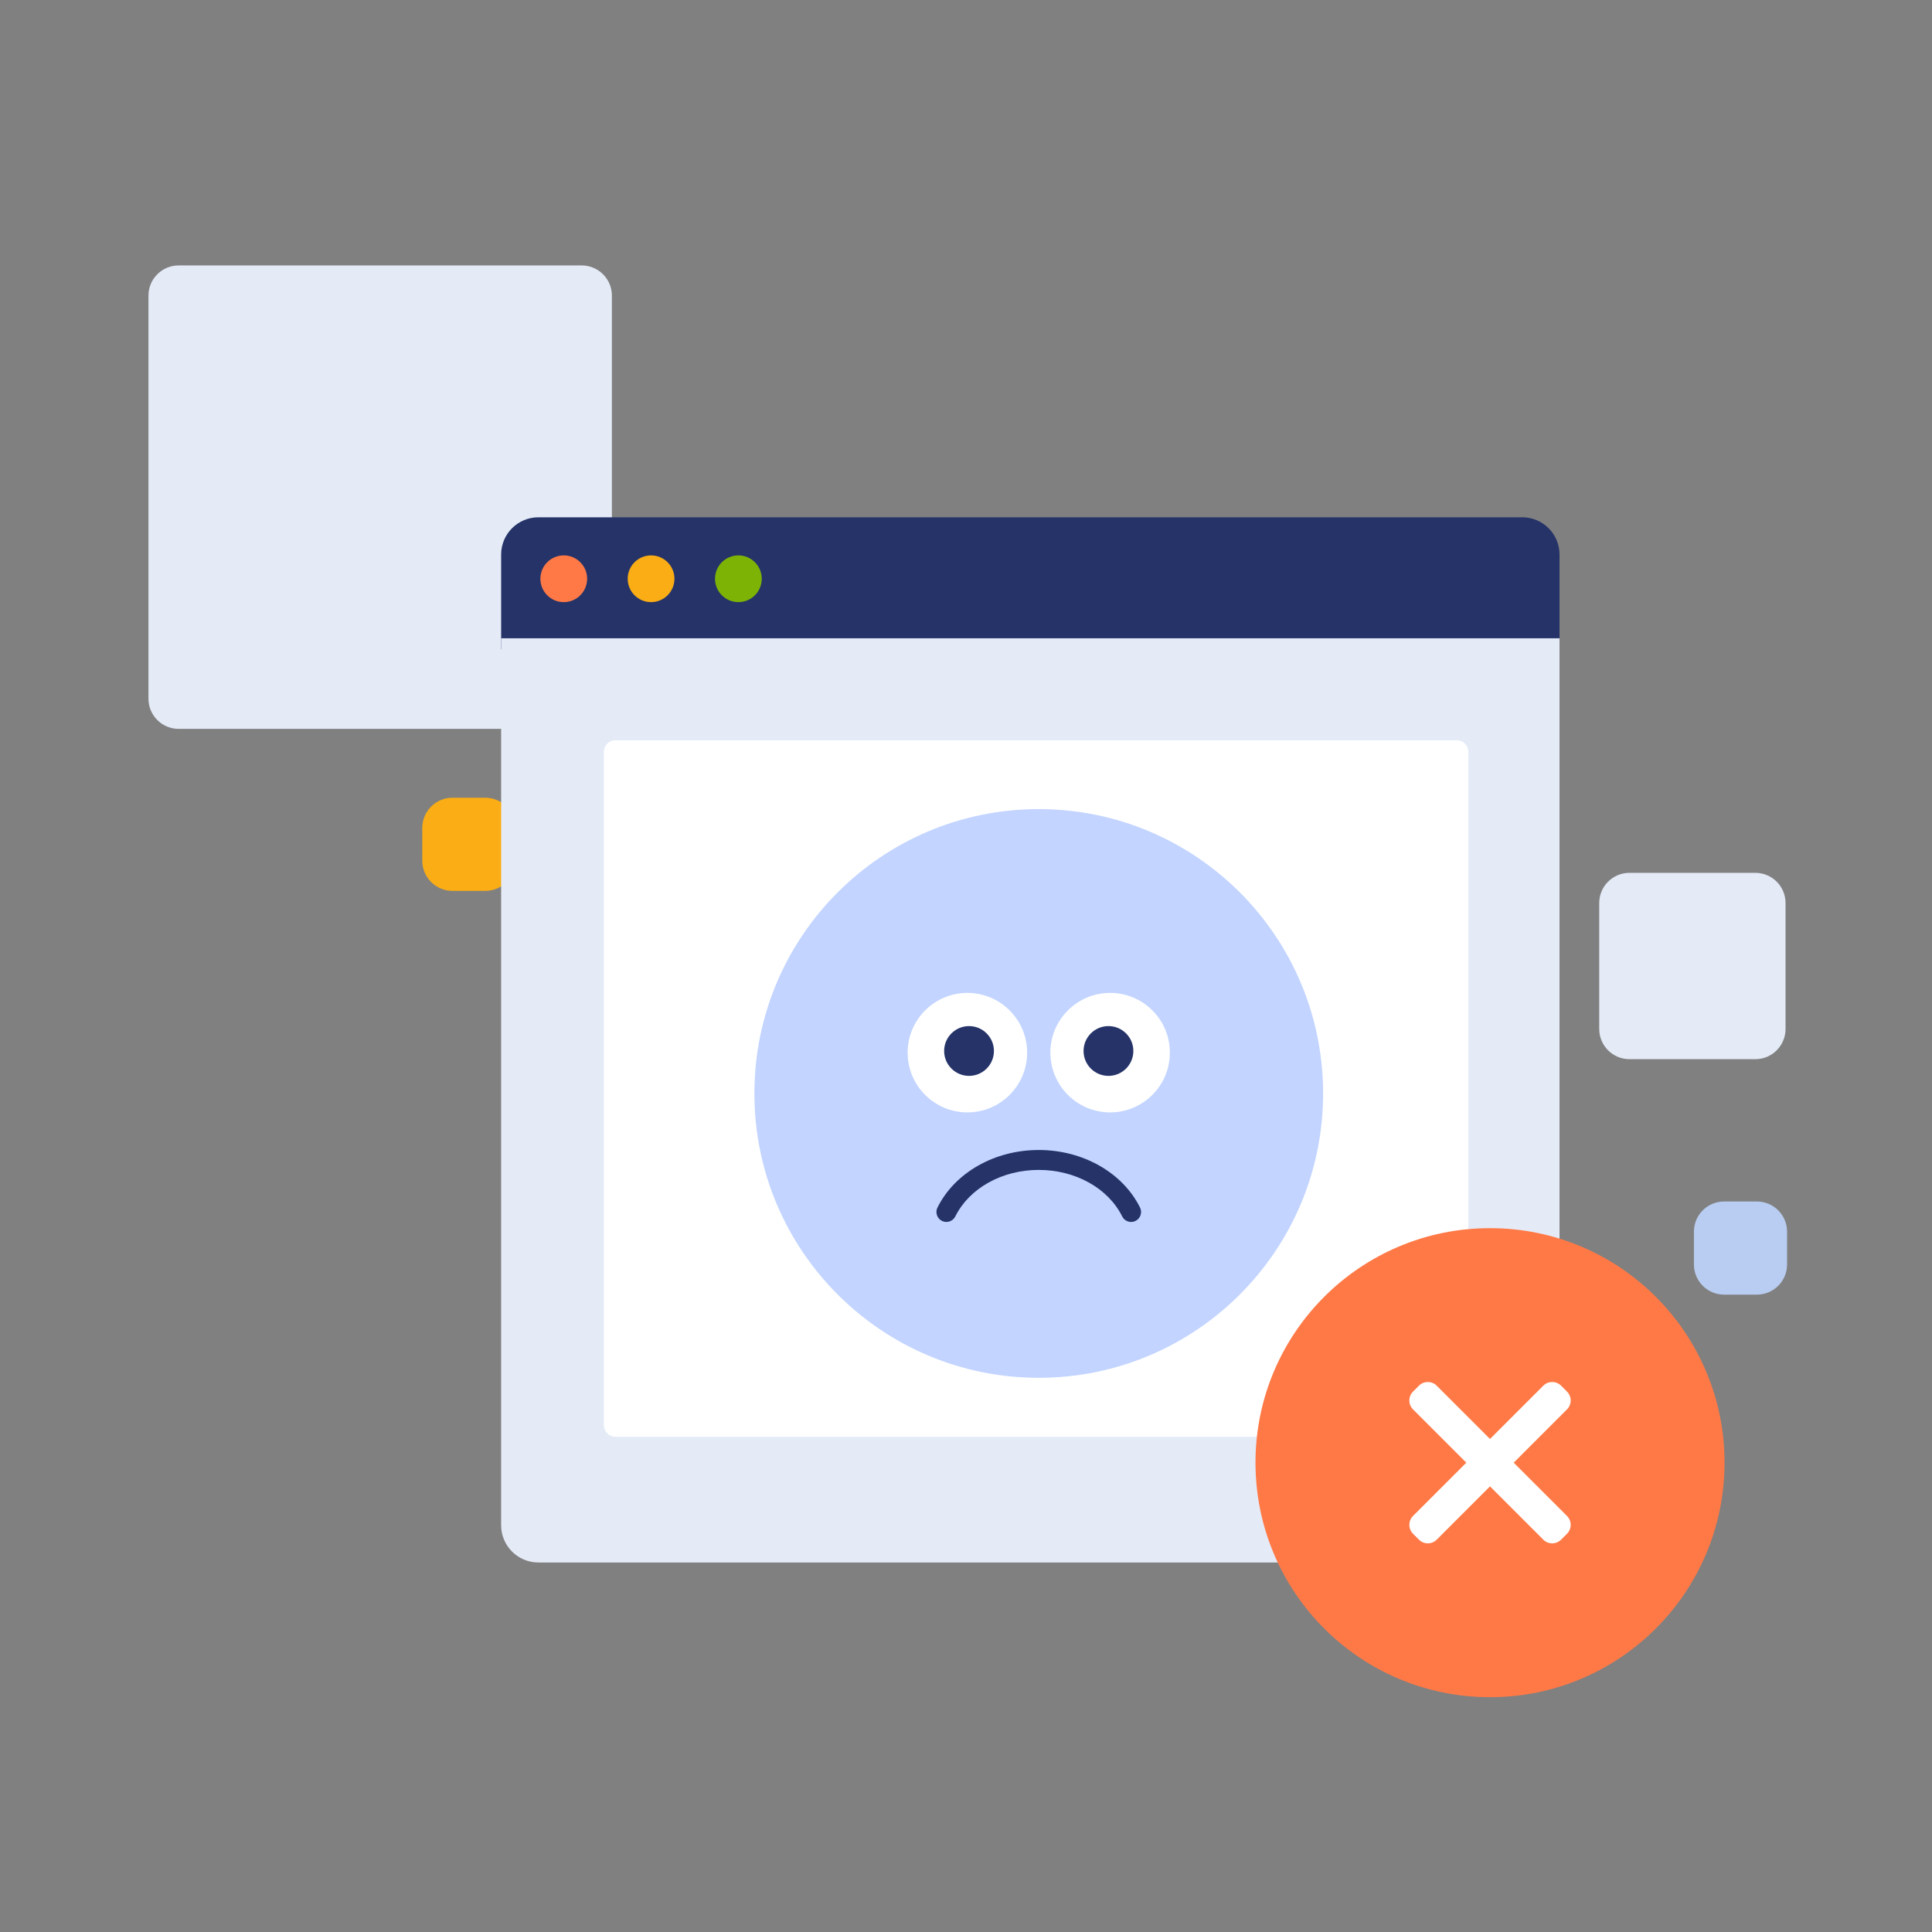 <svg width="212" height="212" viewBox="0 0 212 212" fill="none" xmlns="http://www.w3.org/2000/svg">
<rect x="0" y="0" width="212" height="212" fill="#808080" stroke="none"/>
<rect width="212" height="212"/>
<path d="M63.831 29.127H19.604C17.774 29.127 16.291 30.61 16.291 32.439L16.291 76.666C16.291 78.496 17.774 79.979 19.604 79.979H63.831C65.66 79.979 67.143 78.496 67.143 76.666V32.439C67.143 30.61 65.66 29.127 63.831 29.127Z" fill="#E4EBF7"/>
<path d="M192.617 95.778H178.797C176.968 95.778 175.485 97.261 175.485 99.09L175.485 112.91C175.485 114.739 176.968 116.222 178.797 116.222H192.617C194.446 116.222 195.929 114.739 195.929 112.91V99.09C195.929 97.261 194.446 95.778 192.617 95.778Z" fill="#E4EBF7"/>
<path d="M192.785 131.84H189.188C187.358 131.84 185.875 133.323 185.875 135.153L185.875 138.75C185.875 140.579 187.358 142.062 189.188 142.062H192.785C194.614 142.062 196.097 140.579 196.097 138.75V135.153C196.097 133.323 194.614 131.84 192.785 131.84Z" fill="#B8CDF1"/>
<path d="M53.246 87.535H49.648C47.819 87.535 46.336 89.019 46.336 90.848L46.336 94.445C46.336 96.275 47.819 97.758 49.648 97.758H53.246C55.075 97.758 56.558 96.275 56.558 94.445V90.848C56.558 89.019 55.075 87.535 53.246 87.535Z" fill="#FAAD14"/>
<path fill-rule="evenodd" clip-rule="evenodd" d="M171.127 71.257H54.99V60.85C54.99 58.593 56.82 56.763 59.077 56.763H167.039C169.297 56.763 171.127 58.593 171.127 60.85V71.257Z" fill="#253368"/>
<path fill-rule="evenodd" clip-rule="evenodd" d="M167.039 171.453H59.077C56.82 171.453 54.99 169.623 54.99 167.366V70.038H171.127V167.366C171.127 169.623 169.297 171.453 167.039 171.453Z" fill="#E4EBF7"/>
<path fill-rule="evenodd" clip-rule="evenodd" d="M64.428 63.508C64.428 64.925 63.279 66.073 61.862 66.073C60.446 66.073 59.297 64.925 59.297 63.508C59.297 62.091 60.446 60.943 61.862 60.943C63.279 60.943 64.428 62.091 64.428 63.508Z" fill="#FF7946"/>
<path fill-rule="evenodd" clip-rule="evenodd" d="M74.008 63.508C74.008 64.925 72.859 66.073 71.443 66.073C70.026 66.073 68.877 64.925 68.877 63.508C68.877 62.091 70.026 60.943 71.443 60.943C72.859 60.943 74.008 62.091 74.008 63.508Z" fill="#FAAD14"/>
<path fill-rule="evenodd" clip-rule="evenodd" d="M83.588 63.508C83.588 64.925 82.44 66.073 81.023 66.073C79.606 66.073 78.458 64.925 78.458 63.508C78.458 62.091 79.606 60.943 81.023 60.943C82.44 60.943 83.588 62.091 83.588 63.508Z" fill="#7CB305"/>
<path fill-rule="evenodd" clip-rule="evenodd" d="M67.542 157.659C66.838 157.659 66.267 157.088 66.267 156.384V82.5C66.267 81.796 66.838 81.226 67.542 81.226H159.843C160.548 81.226 161.119 81.796 161.119 82.5V156.384C161.119 157.088 160.548 157.659 159.843 157.659H67.542Z" fill="white"/>
<path fill-rule="evenodd" clip-rule="evenodd" d="M163.5 186.234C149.287 186.234 137.766 174.713 137.766 160.5C137.766 146.287 149.287 134.766 163.5 134.766C177.713 134.766 189.234 146.287 189.234 160.5C189.234 174.713 177.713 186.234 163.5 186.234Z" fill="#FF7946"/>
<path fill-rule="evenodd" clip-rule="evenodd" d="M171.948 152.701L171.299 152.052C170.76 151.513 169.887 151.513 169.349 152.052L155.051 166.349C154.513 166.887 154.513 167.76 155.051 168.299L155.701 168.949C156.24 169.487 157.112 169.487 157.651 168.949L171.948 154.651C172.487 154.113 172.487 153.24 171.948 152.701Z" fill="white"/>
<path fill-rule="evenodd" clip-rule="evenodd" d="M155.051 152.701L155.701 152.052C156.24 151.513 157.112 151.513 157.651 152.052L171.948 166.349C172.487 166.887 172.487 167.76 171.948 168.299L171.299 168.949C170.76 169.487 169.887 169.487 169.349 168.949L155.051 154.651C154.513 154.113 154.513 153.24 155.051 152.701Z" fill="white"/>
<path fill-rule="evenodd" clip-rule="evenodd" d="M145.185 119.986C145.185 137.218 131.215 151.187 113.983 151.187C96.751 151.187 82.781 137.218 82.781 119.986C82.781 102.753 96.751 88.784 113.983 88.784C131.215 88.784 145.185 102.753 145.185 119.986Z" fill="#C2D4FF"/>
<path fill-rule="evenodd" clip-rule="evenodd" d="M112.708 115.508C112.708 119.129 109.772 122.064 106.151 122.064C102.53 122.064 99.595 119.129 99.595 115.508C99.595 111.886 102.53 108.951 106.151 108.951C109.772 108.951 112.708 111.886 112.708 115.508Z" fill="white"/>
<path fill-rule="evenodd" clip-rule="evenodd" d="M128.371 115.508C128.371 119.129 125.436 122.064 121.814 122.064C118.193 122.064 115.258 119.129 115.258 115.508C115.258 111.886 118.193 108.951 121.814 108.951C125.436 108.951 128.371 111.886 128.371 115.508Z" fill="white"/>
<path fill-rule="evenodd" clip-rule="evenodd" d="M109.065 115.325C109.065 116.834 107.842 118.057 106.334 118.057C104.825 118.057 103.602 116.834 103.602 115.325C103.602 113.817 104.825 112.594 106.334 112.594C107.842 112.594 109.065 113.817 109.065 115.325Z" fill="#253368"/>
<path fill-rule="evenodd" clip-rule="evenodd" d="M124.364 115.325C124.364 116.834 123.141 118.057 121.632 118.057C120.124 118.057 118.9 116.834 118.9 115.325C118.9 113.817 120.124 112.594 121.632 112.594C123.141 112.594 124.364 113.817 124.364 115.325Z" fill="#253368"/>
<path fill-rule="evenodd" clip-rule="evenodd" d="M124.118 134.085C123.717 134.085 123.33 133.862 123.139 133.478C121.597 130.378 118.003 128.375 113.983 128.375C109.963 128.375 106.369 130.378 104.827 133.478C104.558 134.019 103.902 134.239 103.362 133.97C102.821 133.701 102.601 133.045 102.87 132.505C104.778 128.669 109.14 126.19 113.983 126.19C118.826 126.19 123.188 128.669 125.096 132.505C125.365 133.045 125.145 133.701 124.604 133.97C124.448 134.048 124.282 134.085 124.118 134.085Z" fill="#253368"/>
</svg>
